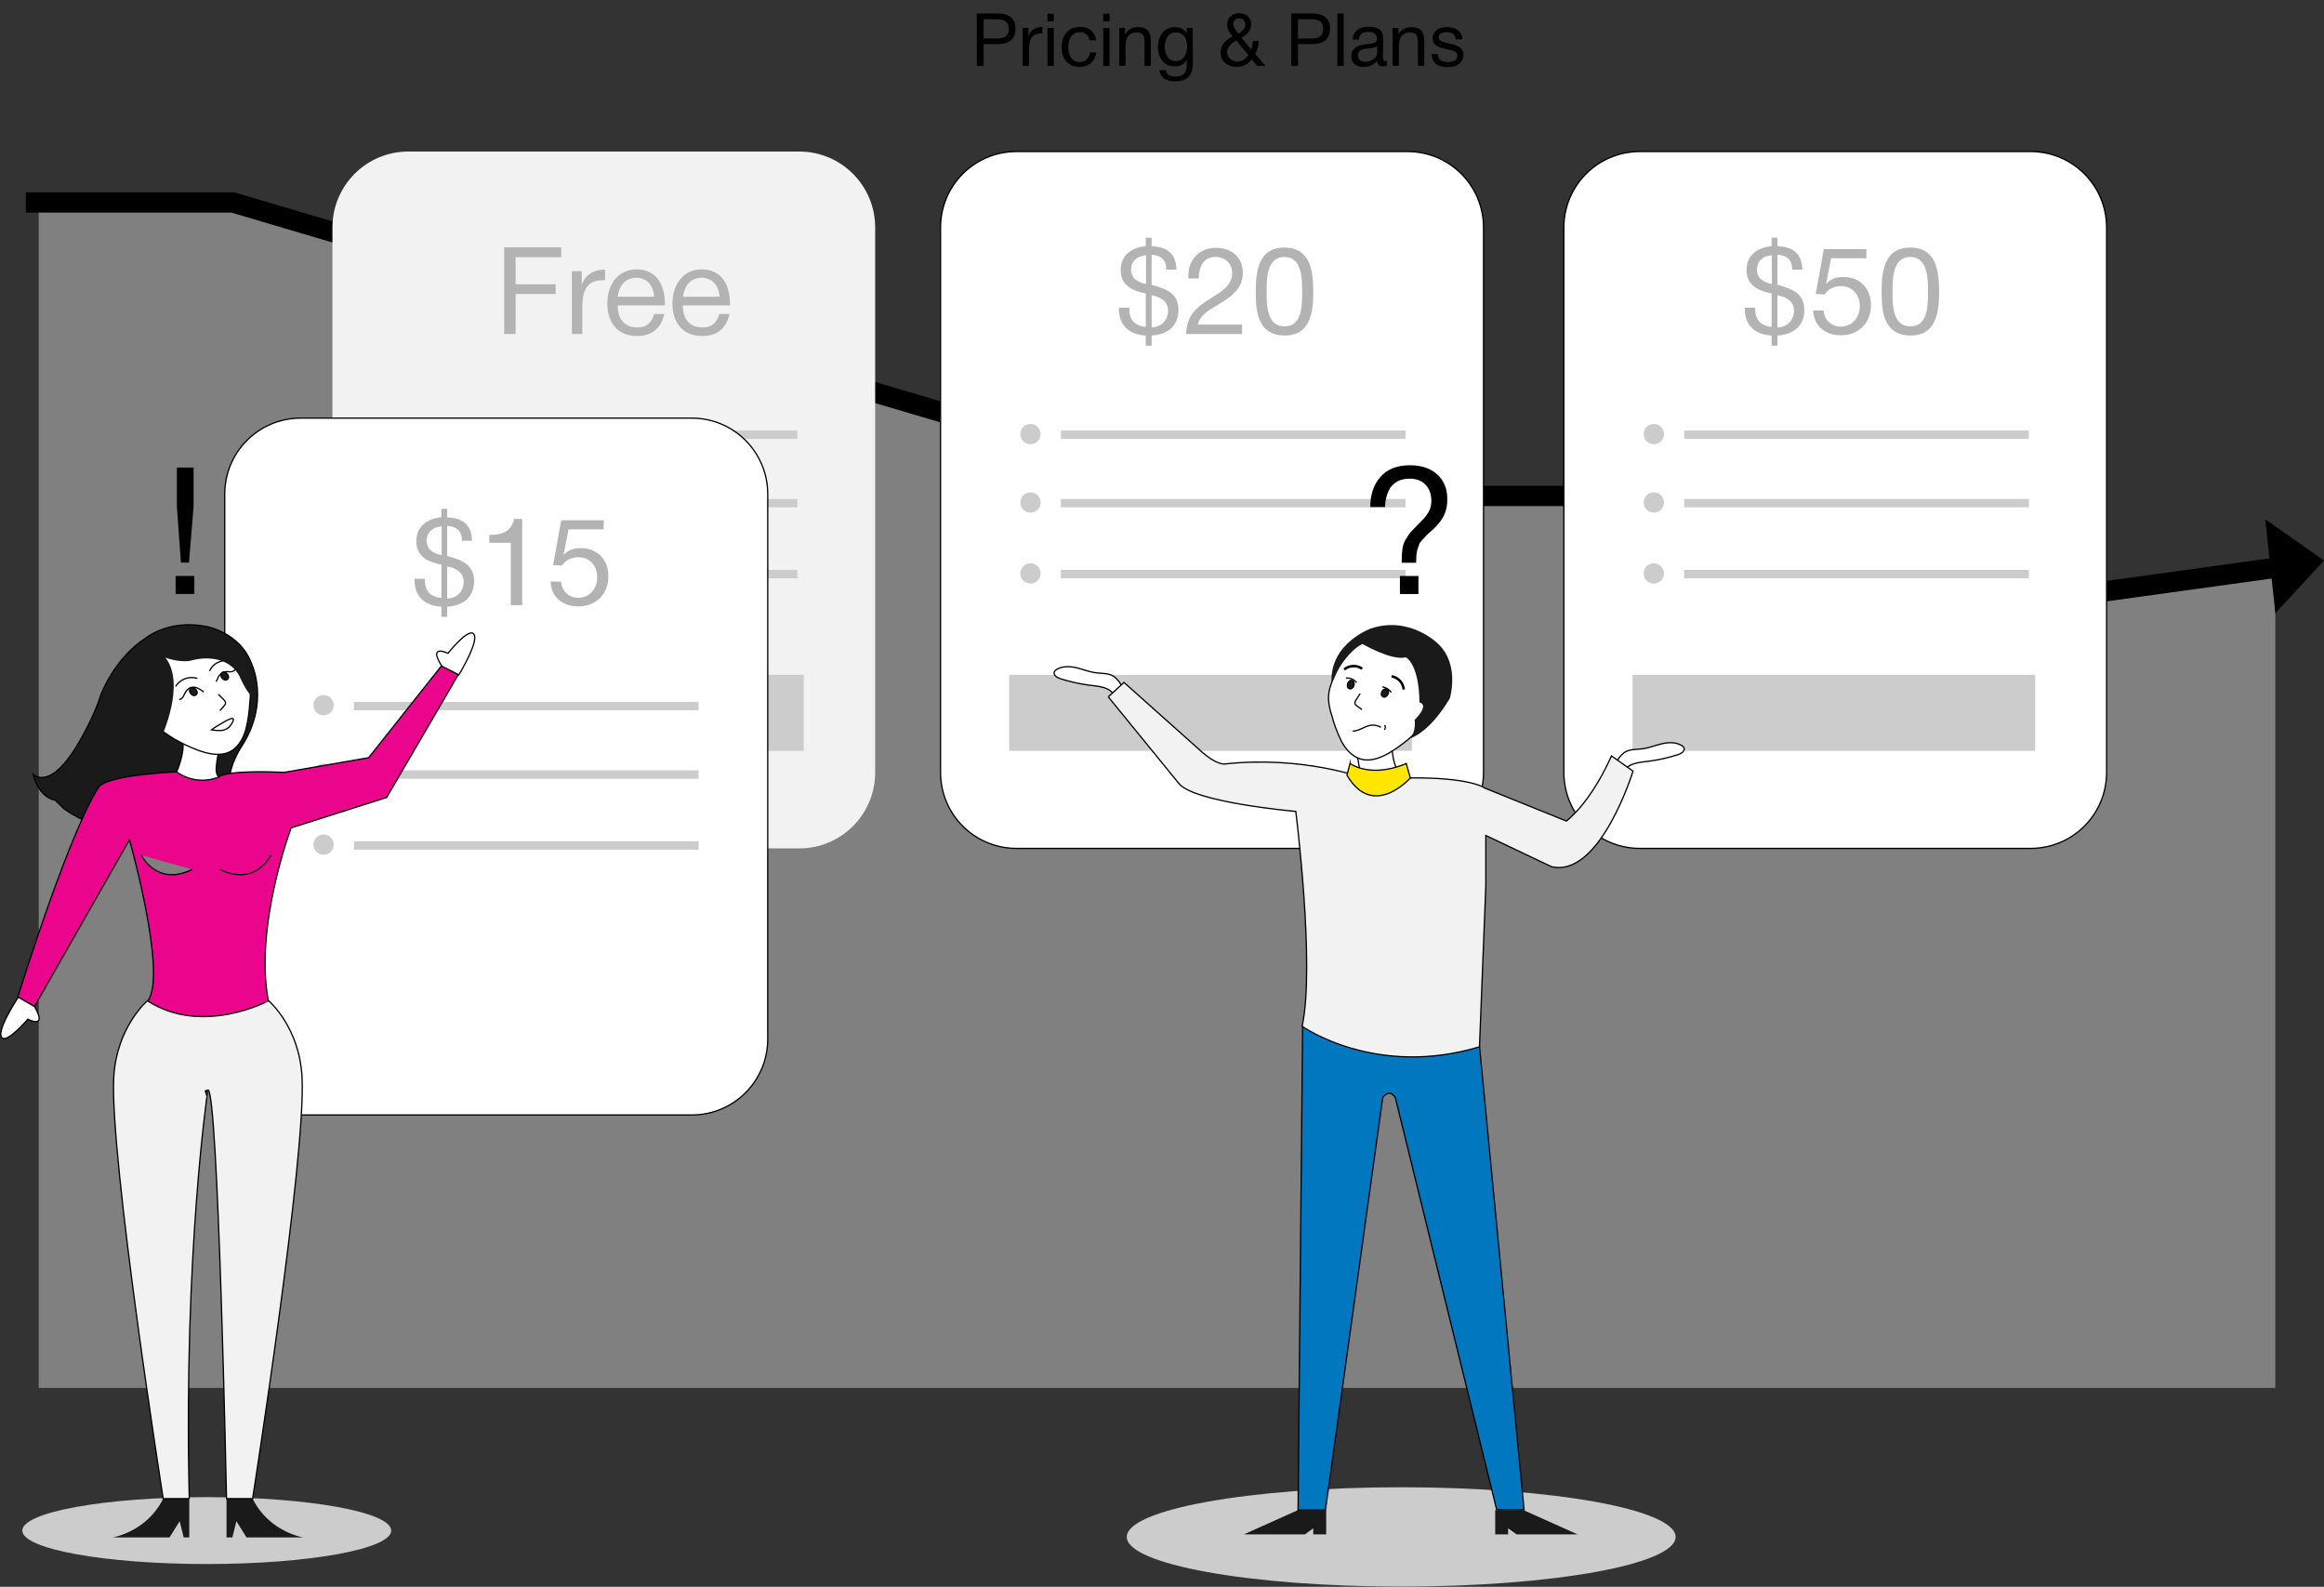 <svg version="1.1" id="Layer_1" xmlns="http://www.w3.org/2000/svg" x="0" y="0" viewBox="0 0 917.2 626.2" xml:space="preserve"><rect x="0" y="0" width="917.2" height="626.2" fill="#333333" stroke="none"/><style>.st2{fill:#fff;stroke:#000;stroke-width:.5;stroke-miterlimit:10}.st4{fill:none}.st5{fill:#ccc}.st6{enable-background:new}.st7{stroke:#000;stroke-width:.5;stroke-miterlimit:10}.st7,.st8{fill:#1a1a1a}.st10,.st9{stroke-width:.5}.st9{stroke:#000;stroke-miterlimit:10;fill:none}.st10{fill:#f2f2f2}.st10,.st11,.st13{stroke:#000;stroke-miterlimit:10}.st11{stroke-width:.5;fill:#eb058c}.st13{fill:#fff}.st15{fill:#b3b3b3}</style><g id="Layer_1_2_"><g id="Layer_1_1_"><g id="Layer_13"><path opacity=".4" fill="#f2f2f2" d="M15.3 547.7V79.9h76.6l391.4 115.8h278.1l59.7 39 76.9-10.6v323.6z"/><path fill="none" stroke="#000" stroke-width="8" stroke-miterlimit="10" d="M10.2 79.9H91.9l391.4 115.8h278.1l59.7 39 83.1-11.5"/><path d="M894 204.9l4 37.1 19.2-20.8z"/></g><g id="Layer_5"><path class="st2" d="M401.2 59.8h154.3c16.6 0 30 13.4 30 30v215c0 16.6-13.4 30-30 30H401.2c-16.6 0-30-13.4-30-30v-215c0-16.6 13.4-30 30-30z"/><path d="M161.2 59.8h154.2c16.6 0 30 13.4 30 30v215c0 16.6-13.4 30-30 30H161.2c-16.6 0-30-13.4-30-30v-215c0-16.6 13.4-30 30-30z" fill="#f2f2f2"/><path class="st2" d="M647.2 59.8h154.2c16.6 0 30 13.4 30 30v215c0 16.6-13.4 30-30 30H647.2c-16.6 0-30-13.4-30-30v-215c0-16.6 13.4-30 30-30z"/><path class="st4" d="M260.3 407c0-3.1 2.2-5.8 5.3-6.3M195.2 445.7c-.2 4.4.5 8.8 2 13"/></g><g id="Layer_12"><ellipse class="st5" cx="553" cy="606.5" rx="108.3" ry="19.6"/><ellipse class="st5" cx="81.6" cy="604" rx="72.8" ry="13.2"/></g><g id="Layer_9"><path class="st5" d="M664.7 169.9h136v3.3h-136z"/><circle class="st5" cx="652.7" cy="171.3" r="4"/><path class="st5" d="M664.7 196.9h136v3.3h-136z"/><circle class="st5" cx="652.7" cy="198.3" r="4"/><path class="st5" d="M664.7 224.9h136v3.3h-136z"/><circle class="st5" cx="652.7" cy="226.3" r="4"/><path class="st5" d="M644.3 266.3h158.9v30H644.3z"/></g><g id="Layer_9_copy"><path class="st5" d="M418.7 169.9h136v3.3h-136z"/><circle class="st5" cx="406.7" cy="171.3" r="4"/><path class="st5" d="M418.7 196.9h136v3.3h-136z"/><circle class="st5" cx="406.7" cy="198.3" r="4"/><path class="st5" d="M418.7 224.9h136v3.3h-136z"/><circle class="st5" cx="406.7" cy="226.3" r="4"/><path class="st5" d="M398.3 266.3h158.9v30H398.3z"/></g><g id="Layer_9_copy_2"><path class="st5" d="M178.7 169.9h136v3.3h-136z"/><circle class="st5" cx="166.7" cy="171.3" r="4"/><path class="st5" d="M178.7 196.9h136v3.3h-136z"/><circle class="st5" cx="166.7" cy="198.3" r="4"/><path class="st5" d="M178.7 224.9h136v3.3h-136z"/><circle class="st5" cx="166.7" cy="226.3" r="4"/><path class="st5" d="M158.3 266.3h158.9v30H158.3z"/></g><path class="st2" d="M118.7 165H273c16.6 0 30 13.4 30 30v215c0 16.6-13.4 30-30 30H118.7c-16.6 0-30-13.4-30-30V195c0-16.6 13.4-30 30-30z" id="Layer_14"/><g id="Layer_9_copy_3"><path class="st5" d="M139.7 277h136v3.3h-136z"/><circle class="st5" cx="127.7" cy="278.3" r="4"/><path class="st5" d="M139.7 304h136v3.3h-136z"/><circle class="st5" cx="127.7" cy="305.3" r="4"/><path class="st5" d="M139.7 332h136v3.3h-136z"/><circle class="st5" cx="127.7" cy="333.3" r="4"/></g><g id="Layer_4"><path d="M540.8 200.1c0-4.9 1.3-8.8 4-11.9 2.7-3.1 6.6-4.6 11.7-4.6 4.5 0 8.1 1.2 10.7 3.6 2.7 2.4 4 5.7 4 9.8 0 2.5-.4 4.6-1.3 6.4-.9 1.8-2.3 3.6-4.1 5.3-.2.2-.8.8-1.8 1.6-1 .9-1.5 1.4-1.6 1.6-.1.2-.5.6-1.2 1.3-.6.7-1 1.2-1.1 1.6-.1.4-.3 1-.6 1.8s-.4 1.6-.5 2.5c0 .9-.1 1.9-.1 3h-5.7v-.4c0-2.1.1-3.8.3-5.2.2-1.4.7-2.7 1.5-4 .8-1.3 1.5-2.3 2.2-3 .7-.7 1.9-2 3.7-3.8 1.5-1.5 2.5-2.8 3.1-4s.9-2.5.9-4c0-2.7-.8-4.9-2.3-6.4-1.5-1.6-3.6-2.4-6.2-2.4-6.1 0-9.4 3.7-9.8 11.2h-5.8zm19 27.2v7.1h-7.3v-7.1h7.3zM76.7 227.3v7.1h-7.4v-7.1h7.4zm-.3-42.8v15.3L74.6 222h-3.2l-1.6-22.2v-15.3h6.6z"/></g><g id="Layer_15"><path class="st7" d="M13.1 305.6s5.8 5.9 15.4-8.4c0 0 7.5-11 11.3-23 0 0 5.3-14.4 17.7-22.4 0 0 9.1-7.5 23.8-4.6 0 0 13.5 2.3 18 14.8 0 0 7.3 15-3.8 32.3 0 0-3.8 5.6-4.7 11.2L61 321.1l-36.2-2.4-3.1-3c-.1.1-6.2-.7-8.6-10.1z"/><path class="st7" d="M24.7 318.8s16.2 11.9 30.3 9l37.8-15.9-2.1-6.3"/><path class="st2" d="M70 303.9c-.1.2-.2.5-.2.7.1.2.2.4.4.6 1.9 2.1 4.1 4 6.4 5.7 1.4 1 3.1 1.9 4.7 1.4 1-.4 1.8-1.1 2.4-2l2.9-3.5c-1.3-.9-1.4-2.9-1.2-4.5.2-2.1.6-4.3 1-6.4-3.5-2.7-7.5-4.4-11.8-5-1.5-.2-2.2 0-2.3 1.5-.1 1.3 0 2.7-.2 4-.4 2.6-1.1 5.1-2.1 7.5z"/><path class="st2" d="M78 296c4.3 1.6 9.4 2.7 13.4.3 2.9-1.8 4.6-5 5.6-8.3.9-3.5 1.4-7.2 1.6-10.8.3-2.3.3-4.6-.1-6.9-.7-3.2-2.7-6-4.6-8.7-3.2-4.4-6.8-9.1-11.9-10.8-2.9-1-6.1-.9-9.2-.7-2.3 0-4.6.4-6.7 1-1.8.7-3.5 1.7-4.9 3-4.1 3.5-6.9 8.5-7.6 13.8-2 14.2 12.8 23.7 24.4 28.1z"/><path class="st8" d="M63.7 290.9s9.8-20.8 1.6-31.4c0 0 6.3 2.5 11.2.9 0 0 12.6-3.4 18 6.4 0 0 2.5 6.1 5.3 8.4v-5l-4.3-9.9-11.8-10.2-11-2.7-11.1 4.6-7.2 7.1-3.3 16.5L58 287l5.7 3.9z"/><path class="st2" d="M70.7 276c.6 0 1.1-.3 1.4-.8s.6-1 .8-1.5c.2-.4.4-.7.7-1.1.2-.3.5-.6.9-.9.9-.6 2.1-.7 3.1-.3 1 .4 2 1 2.8 1.7M85.3 269l.6-1.2c.3-1 1.1-1.9 2-2.5.9-.3 1.8-.3 2.6-.2.9.1 1.8-.2 2.4-.9M77.9 267.7c-3.3-1-6.8.3-8.6 3.2M82.7 264.8c1-2.2 3-3.7 5.3-4M86.8 280.4c.7-.7 1.3-1.4 1.9-2.2.2-.2.3-.4.3-.6.1-.5-.3-1.1-.7-1.5l-2.1-2.1"/><ellipse transform="rotate(-41.323 76.318 272.888)" class="st7" cx="76.3" cy="272.9" rx="1.3" ry="1.7"/><ellipse transform="rotate(-41.323 88.71 266.82)" class="st7" cx="88.7" cy="266.8" rx="1.3" ry="1.7"/><path class="st9" d="M90 287.3c-.9.6-2 1-3.2 1-1.1 0-2.2-.1-3.3-.3l1.2-.9 3.4-2c.9-.6 1.9-1.1 3-1.5 2.5-.7-.3 3.2-1.1 3.7z"/><path class="st8" d="M89.4 591.4v15.3h2.3l1.6-6.4 4 6.4h22.4s-13.5-2.1-20-15.3H89.4zM74.7 591.4v15.3h-2.2l-1.6-6.4-4 6.4H44.4s13.5-2.1 20-15.3h10.3z"/><path class="st10" d="M74.7 591.4H64.4s-21.2-135-19.5-166.3C46 405.3 58.1 395 58.1 395h48s12.1 10.3 13.1 30.1c1.7 31.3-19.5 166.3-19.5 166.3H89.4s-3.3-163-7.4-161.3c.1 0-9.6 63.3-7.3 161.3z"/><path class="st11" d="M58.3 395c7.9-10.3-7.2-63.6-7.2-63.6l-37.5 65.8-6.6-3.7c22.7-71.7 32.2-83.2 32.2-83.2 4.7-4.7 30.5-5.7 30.5-5.7 4.9 3.5 11.2 4.3 16.7 2 3.8-3 25.7-1.8 25.7-1.8l33.4-5.8 28.7-36.2 6.7 3.4-28.3 48.5-37.7 12s-14.6 38.7-9 68.2c.2.1-26.1 14-47.6.1zM106.9 337.5s-6 12.5-20.1 5.6M55.8 337.5s6 12.5 20.1 5.6"/><path class="st2" d="M174.4 262.9c-5.8-9 2.4-5.1 2.4-5.1s7.3-9.2 9.8-7.9c3.4 1.8-5.5 16.4-5.5 16.4l-6.7-3.4zM13.6 397.2c5.4 9.2-2.6 5-2.6 5s-7.6 8.9-10 7.5c-3.3-1.9 6.2-16.2 6.2-16.2l6.4 3.7z"/></g><g id="Layer_16"><path d="M523.1 595.9h-10.8l1.8-191.1 69.8 8.1 17.6 182.9h-10.8l-40-162.6s-2.2-4-5 0l-22.6 162.7h-10.8" fill="#0077bf" stroke="#000" stroke-width=".5" stroke-miterlimit="10"/><path class="st2" d="M643.4 302c2.2-1.1 4.8-1.3 7.3-1.6 3.9-.5 7.8-1.4 11.6-2.6 1.2-.4 2.8-1.4 2.3-2.7-.2-.4-.5-.7-.9-.9-2.3-1.4-5.2-1.3-7.8-.7s-5.1 1.7-7.8 2c-2.4.3-5.1.1-7.1 1.5-1.4 1.1-2.5 2.5-3.2 4.1-.9 1.6-1.8 3.2-2.6 4.9 3.5 2.8 5.3-2.6 8.2-4zM437.3 272c-2.2-1.1-4.8-1.3-7.3-1.6-3.9-.5-7.8-1.4-11.6-2.6-1.2-.4-2.8-1.4-2.3-2.7.2-.4.5-.7.9-.9 2.3-1.4 5.2-1.3 7.8-.7s5.1 1.7 7.8 2c2.4.3 5.1.1 7.1 1.5 1.4 1.1 2.5 2.5 3.2 4.2.9 1.6 1.8 3.2 2.6 4.9-3.5 2.7-5.3-2.7-8.2-4.1z"/><path class="st10" d="M437.4 275l6.2-5.7 30.7 27.4c5.7 5.1 8.9 4.8 8.9 4.8 31-3.4 54.8 5.5 54.8 5.5 7.3 8.5 17.2 0 17.2 0 25.4-.4 30.8 4 30.8 4l32.2 13s9.3-6.7 17.8-25.7l8.5 6s-13 42.3-32.2 37.7l-25.9-12.3v19.8l-2.5 63.6c-41.1 12.4-70-8.1-70-8.1 5.2-23.8-2.5-84.8-2.5-84.8s-40.4-3.5-46.2-11.1L437.4 275"/><path class="st8" d="M590.1 595.9v9.6h5.1v-2.4l3.3 2.4h24.1l-21.4-9.6zM523.4 595.9v9.6h-5.1v-2.4l-3.3 2.4h-24.1l21.4-9.6z"/><path class="st2" d="M551.8 304.9c.1.2.2.4.2.7l-.3.6c-1.9 2.1-3.9 4.1-6.2 5.8-1.3 1-3 2-4.6 1.5-1-.4-1.8-1.1-2.4-1.9l-3-3.5c1.3-1 1.3-2.9 1.1-4.5-.3-2.1-.7-4.2-1.2-6.3 3.4-2.7 7.4-4.6 11.6-5.3 1.5-.2 2.2 0 2.3 1.5.1 1.3.1 2.7.3 4 .3 2.5 1.1 5.1 2.2 7.4z"/><path class="st2" d="M549.6 296.3c-3.9 2.5-8.6 4.6-13 3.1-3.2-1.1-5.6-3.9-7.2-6.9-1.6-3.3-2.9-6.7-3.8-10.2-.8-2.2-1.2-4.5-1.3-6.8 0-3.3 1.3-6.5 2.7-9.5 2.2-5 4.7-10.3 9.4-13 2.7-1.6 5.8-2.1 8.8-2.6 2.2-.5 4.5-.6 6.8-.4 1.9.3 3.7 1 5.4 1.9 4.8 2.6 8.5 6.8 10.3 11.9 4.8 13.5-7.7 25.8-18.1 32.5z"/><path class="st13" d="M549.2 266.9c2.6.4 4.6 2.6 4.8 5.2M530.5 264.2c2-1.7 5-1.8 7.1-.3"/><path class="st2" d="M537.5 280c-.8-.5-1.5-1.1-2.3-1.7-.2-.1-.3-.3-.4-.5-.1-.6 0-1.1.4-1.6l1.6-2.5"/><ellipse transform="rotate(-60.797 546.559 273.492)" class="st7" cx="546.6" cy="273.5" rx="1.7" ry="1.3"/><ellipse transform="rotate(-71.808 533.144 270.128)" class="st7" cx="533.1" cy="270.1" rx="1.7" ry="1.3"/><path class="st8" d="M560.2 277.2s4.3.5-1.9 6.9c0 0 .8 5-2.2 7.4 0 0 7.5-1.5 16.1-15.9 0 0 4.1-13.4-4.7-21.6 0 0-11.1-11.1-26.4-6 0 0-16.2 5.7-15.6 21.2 0 0 5-11.5 12.2-15.1 0 0 11.4 6.7 17.1 5.3.2-.1 5.3 2.9 5.4 17.8z"/><path class="st9" d="M531.2 267.6c1.6-.2 3.2.5 4.2 1.8M545.6 271c1.4.3 2.6 1.1 3.5 2.2M546.5 286.1c.3.6.3 1.4-.1 1.9M533.9 288.5c2.5 0 4.6-1.9 7.1-2.3 1.4-.2 2.8.1 4 .8"/><path d="M532.8 301.3l-1.2 4.6c10.3 17.7 25 1.1 25 1.1l-1.6-5.7s-12.6 6-22.2 0z" fill="#ffe600" stroke="#000" stroke-width=".5" stroke-miterlimit="10" id="Layer_17"/></g></g><g class="st6" id="Layer_2"><path class="st15" d="M221.5 101.5h-18v10.7h15.8v3.8h-15.8v15.8H199V97.6h22.5v3.9zM238.8 110.6h-1.1c-6.7 0-7.9 5.1-7.9 10.7v10.5h-4.1V107h3.9v5.3c1.7-4.2 4.8-5.9 9.2-5.9v4.2zM251.4 132.6c-7.3 0-11.7-4.8-11.7-12.9 0-8 4.7-13.4 11.5-13.4 8.2 0 11.2 6.5 11.2 13.6v.6h-18.6v.3c0 5.3 2.9 8.4 7.7 8.4 3.6 0 5.5-1.5 6.7-5.3h4c-1.3 5.7-5 8.7-10.8 8.7zm-.3-23c-4 0-6.8 2.9-7.3 7.5h14.4c-.4-4.6-3-7.5-7.1-7.5zM277.1 132.6c-7.3 0-11.7-4.8-11.7-12.9 0-8 4.7-13.4 11.5-13.4 8.2 0 11.2 6.5 11.2 13.6v.6h-18.6v.3c0 5.3 2.9 8.4 7.7 8.4 3.6 0 5.5-1.5 6.7-5.3h4c-1.2 5.7-4.9 8.7-10.8 8.7zm-.2-23c-4 0-6.8 2.9-7.3 7.5H284c-.4-4.6-3-7.5-7.1-7.5z"/></g><g class="st6" id="Layer_2_copy"><path class="st15" d="M454.5 97.2c6.1.1 9.7 3 9.8 9.2h-4v-.3c0-3.4-1.9-5.3-5.8-5.6v11.9c5.6 1.6 10.6 3.1 10.6 10 0 5.9-3.9 9.6-10.6 10v4h-2.3v-4c-6.2-.3-10.6-3.7-10.6-10.5v-.5h4.1v.6c0 4.3 2.3 6.6 6.5 7v-13.2c-5.8-1.1-9.9-3.5-9.9-9.2 0-6 4.4-8.9 9.9-9.5v-3.3h2.3v3.4zm-2.2 3.5c-3.6.3-5.9 2.4-5.9 5.7 0 3.6 2.8 5 5.9 5.7v-11.4zm2.2 28.5c3.8-.1 6.5-2.8 6.5-6.6 0-3.9-3.2-5.4-6.5-6.1v12.7zM490.3 131.8h-22.2c.4-7.8 4.2-10.6 10.1-14.3 3.6-2.3 8.1-4.8 8.1-9.7 0-3.8-2.7-6.4-6.6-6.4-5.1 0-6.5 4.3-6.6 8.5H469v-.9c0-6.7 4.4-11.2 10.9-11.2 6.4 0 10.6 3.9 10.6 9.9 0 6.6-5.2 9.8-10.2 12.8-3.1 1.9-6.7 3.8-7.6 7.6h17.5v3.7h.1zM518.3 115.6c0 8-1.4 16.8-11.2 16.8-10.3 0-11.5-8.8-11.5-16.9s.8-17.8 11.3-17.8c10.6 0 11.4 9.8 11.4 17.9zm-18.4-.1c0 5 .1 13.3 7.1 13.3s6.9-8.6 6.9-13.5c0-5 .1-13.9-7-13.9s-7 8.9-7 14.1z"/></g><g class="st6" id="Layer_2_copy_2"><path class="st15" d="M701.5 97.2c6.1.1 9.7 3 9.8 9.2h-4v-.3c0-3.4-1.9-5.3-5.8-5.6v11.9c5.6 1.6 10.6 3.1 10.6 10 0 5.9-3.9 9.6-10.6 10v4h-2.3v-4c-6.2-.3-10.6-3.7-10.6-10.5v-.5h4.1v.6c0 4.3 2.3 6.6 6.5 7v-13.2c-5.8-1.1-9.9-3.5-9.9-9.2 0-6 4.4-8.9 9.9-9.5v-3.3h2.3v3.4zm-2.2 3.5c-3.6.3-5.9 2.4-5.9 5.7 0 3.6 2.8 5 5.9 5.7v-11.4zm2.2 28.5c3.8-.1 6.5-2.8 6.5-6.6 0-3.9-3.2-5.4-6.5-6.1v12.7zM736.5 101.9h-13.8l-2 10.1c1.9-2 4.1-2.7 6.9-2.7 6.4 0 10.8 4.5 10.8 11.1 0 6.9-4.7 11.9-11.8 11.9-6.5 0-10.8-3.9-11-9.8h4.1c.3 3.8 3.1 6.4 6.9 6.4 4.2 0 7.4-3.5 7.4-8 0-4.7-3-8-7.4-8-2.8 0-5 1.1-6.5 3.3l-3.5-.2 3.2-17.7h16.8v3.6h-.1zM765.3 115.6c0 8-1.4 16.8-11.2 16.8-10.3 0-11.5-8.8-11.5-16.9s.8-17.8 11.3-17.8c10.6 0 11.4 9.8 11.4 17.9zm-18.4-.1c0 5 .1 13.3 7.1 13.3s6.9-8.6 6.9-13.5c0-5 .1-13.9-7-13.9s-7 8.9-7 14.1z"/></g><g class="st6" id="Layer_2_copy_3"><path class="st15" d="M176.5 204.2c6.1.1 9.7 3 9.8 9.2h-4v-.3c0-3.4-1.9-5.3-5.8-5.6v11.9c5.6 1.6 10.6 3.1 10.6 10 0 5.9-3.9 9.6-10.6 10v4h-2.3v-4c-6.2-.3-10.6-3.7-10.6-10.5v-.5h4.1v.6c0 4.3 2.3 6.6 6.5 7v-13.2c-5.8-1.1-9.9-3.5-9.9-9.2 0-6 4.4-8.9 9.9-9.5v-3.3h2.3v3.4zm-2.2 3.5c-3.6.3-5.9 2.4-5.9 5.7 0 3.6 2.8 5 5.9 5.7v-11.4zm2.2 28.5c3.8-.1 6.5-2.8 6.5-6.6 0-3.9-3.2-5.4-6.5-6.1v12.7zM206.1 238.8h-4.5v-24.6h-8.5v-3.1c5 0 8.6-1.2 9.8-6.3h3.2v34zM238.2 208.9h-13.8l-2 10.1c1.9-2 4.1-2.7 6.9-2.7 6.4 0 10.8 4.5 10.8 11.1 0 6.9-4.7 11.9-11.8 11.9-6.5 0-10.8-3.9-11-9.8h4.1c.3 3.8 3.1 6.4 6.9 6.4 4.2 0 7.4-3.5 7.4-8 0-4.7-3-8-7.4-8-2.8 0-5 1.1-6.5 3.3l-3.5-.2 3.2-17.7h16.8l-.1 3.6z"/></g></g><g id="Layer_2_1_"><path d="M393.9 5.3c3.9 0 6.9 1.7 6.9 5.9 0 4.7-3 6.2-7 6.2h-5.6V26h-2.7V5.3h8.4zm-5.8 9.9h5.3c2.6 0 4.7-.7 4.7-3.8 0-3.3-2.3-3.8-5-3.8h-4.9v7.6h-.1zM411.5 13.2h-.6c-4.1 0-4.8 3.1-4.8 6.5V26h-2.5V11h2.3v3.2c1-2.5 2.9-3.6 5.5-3.6v2.6h.1zM415.9 8.4h-2.5v-3h2.5v3zm0 17.6h-2.5V11h2.5v15zM426.1 26.4c-4.6 0-7.1-3.2-7.1-7.7 0-5 2.8-8.1 7.2-8.1 3.7 0 5.9 1.9 6.4 5.3H430c-.4-2.1-1.7-3.2-3.8-3.2-2.8 0-4.6 2.3-4.6 5.9 0 3.7 1.7 5.9 4.5 5.9 2.2 0 3.7-1.4 4.1-3.8h2.5c-.5 3.4-2.9 5.7-6.6 5.7zM437.9 8.4h-2.5v-3h2.5v3zm0 17.6h-2.5V11h2.5v15zM444.1 13.4c1.2-1.8 2.8-2.7 5.1-2.7 3.7 0 5 2 5 5.4V26h-2.5v-8.8c0-2.4-.1-4.4-3.2-4.4-3.2 0-4.3 2.4-4.3 5.4V26h-2.5V11h2.3v2.4h.1zM470.8 24.4c0 2.6-.2 3.8-1 5-1.1 1.8-3.2 2.7-5.9 2.7-3 0-5.9-1-6.3-4.4h2.5c.3 1.7 1.5 2.5 3.9 2.5 3.1 0 4.4-1.5 4.4-4.9v-1.8c-1 1.9-2.5 2.7-4.8 2.7-4 0-6.6-3-6.6-7.6 0-4.1 2.2-7.9 6.7-7.9 2.1 0 3.8.9 4.7 2.6V11h2.3l.1 13.4zm-11.1-5.8c0 3.3 1.7 5.5 4.4 5.5s4.4-2.2 4.4-5.9c0-3.4-1.7-5.4-4.5-5.4-2.7 0-4.3 2.2-4.3 5.8zM495.4 21.3l4 4.7h-3.2l-2.2-2.6c-1.5 2.1-3.5 3-6 3-3.5 0-6.3-2.2-6.3-5.8 0-2.9 2.3-5.1 4.8-6.2-1.6-1.9-2.2-3.3-2.2-4.8 0-2.6 2-4.4 4.8-4.4s4.7 1.8 4.7 4.3-1.7 4.3-3.8 5.4l3.8 4.6c.4-.9.6-2.1.7-3.3h2.3c-.1 1.9-.6 3.8-1.4 5.1zm-11.1-.8c0 2.1 1.8 3.8 4 3.8 1.8 0 3.3-.9 4.4-2.6l-4.8-5.7c-1.7.9-3.6 2.4-3.6 4.5zm7.2-10.8c0-1.4-1-2.5-2.4-2.5s-2.4 1-2.4 2.3 1.3 2.8 2.1 3.8c1.2-.8 2.7-1.9 2.7-3.6zM518 5.3c3.9 0 6.9 1.7 6.9 5.9 0 4.7-3 6.2-7 6.2h-5.6V26h-2.7V5.3h8.4zm-5.8 9.9h5.3c2.6 0 4.7-.7 4.7-3.8 0-3.3-2.3-3.8-5-3.8h-4.9l-.1 7.6zM530.3 26h-2.5V5.3h2.5V26zM547.4 25.9c-.5.2-1.1.3-1.7.3-1.4 0-2.1-.8-2.2-2.2-1.5 1.7-3.1 2.4-5.4 2.4-3 0-4.8-1.6-4.8-4.2 0-2.7 1.8-4.2 5.3-4.7 3.6-.4 4.8-.3 4.8-2.4 0-1.6-1.2-2.5-3.4-2.5-2.3 0-3.5.8-3.7 3h-2.4c.1-3.2 2.4-5.1 6.3-5.1 2 0 3.7.5 4.7 1.5s1 2.6 1 3.9c0 2.2-.1 4.4-.1 6.7 0 1.1.3 1.5 1 1.5.2 0 .3 0 .6-.1v1.9zm-7.3-6.8c-1.8.2-4.2.4-4.2 2.8 0 1.5 1.1 2.5 3 2.5 2.3 0 4.6-1.6 4.6-3.5v-2.7c-1 .7-2.3.8-3.4.9zM552 13.4c1.2-1.8 2.8-2.7 5.1-2.7 3.7 0 5 2 5 5.4V26h-2.5v-8.8c0-2.4-.1-4.4-3.2-4.4-3.2 0-4.3 2.4-4.3 5.4V26h-2.5V11h2.3v2.4h.1zM574.5 15.4c-.2-2-1.5-2.7-3.7-2.7-1.9 0-3 .8-3 2 0 1.7 1.9 1.9 4 2.4 2.5.6 5.8 1.3 5.8 4.6 0 2.9-2.5 4.8-6.2 4.8-4.1 0-6.3-1.8-6.4-5.2h2.4c.1 2.3 1.7 3.2 4.1 3.2 2.2 0 3.7-1 3.7-2.5 0-1.7-1.7-2-3.8-2.5-2.6-.6-6-1-6-4.4 0-2.7 2.2-4.4 5.7-4.4 3.4 0 6 1.6 6 4.8h-2.6v-.1z"/></g></svg>
